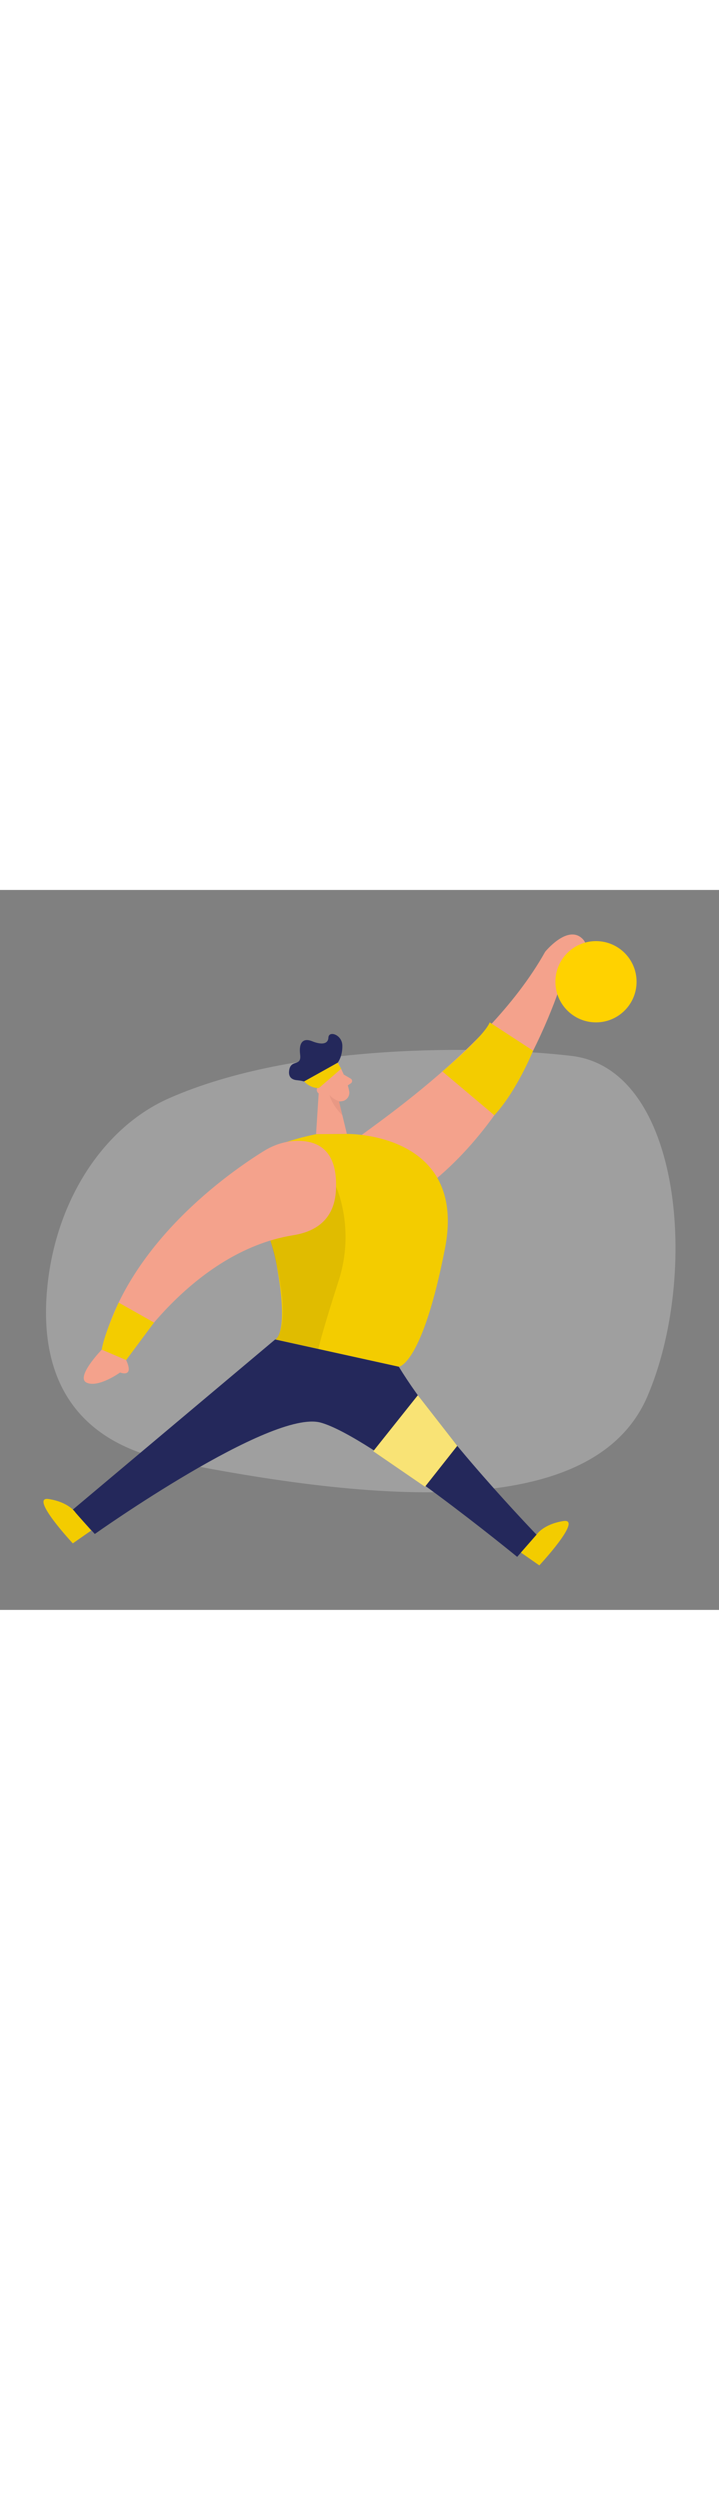 <svg xmlns="http://www.w3.org/2000/svg" id="_0201_basketball" viewBox="0 0 500 500" data-imageid="basketball-98" imageName="Basketball" class="illustrations_image" style="width: 144px;"><rect x="0" y="0" width="500" height="500" fill="#808080" stroke="none"/><defs><style>.cls-1_basketball-98{fill:#fff;}.cls-2_basketball-98{fill:#f4a28c;}.cls-3_basketball-98{opacity:.46;}.cls-3_basketball-98,.cls-4_basketball-98,.cls-5_basketball-98,.cls-6_basketball-98{fill:none;}.cls-7_basketball-98{fill:#ce8172;}.cls-8_basketball-98{fill:#e6e6e6;}.cls-4_basketball-98{opacity:.08;}.cls-5_basketball-98{opacity:.31;}.cls-6_basketball-98{opacity:.3;}.cls-9_basketball-98{fill:#24285b;}.cls-10_basketball-98{fill:#000001;}.cls-11_basketball-98{fill:#ffd200;}.cls-12_basketball-98{fill:#68e1fd;}</style></defs><g id="bg_basketball-98" class="cls-6_basketball-98"><path class="cls-8_basketball-98" d="m117.69,144.6c-45.03,19.79-78.29,69.66-84.66,129.86-5.37,50.73,8.13,106.71,86.37,122.37,152.25,30.48,294.76,38.79,330.82-45.15,36.05-83.94,24.31-227.46-52.92-236.45-61.41-7.15-191.68-9.28-279.61,29.37Z"/></g><g id="basketball_player_basketball-98"><path class="cls-2_basketball-98" d="m239.44,179.78c-.05-3.7,97.99-62.26,139.65-136.82,0,0,15.01-18.51,25.33-9.63s-10.17,18.64-10.17,18.64c0,0-28.42,109.24-109.33,162.41,0,0-44.23,51.05-45.48-34.59Z"/><path class="cls-2_basketball-98" d="m235.81,121.49s5.69,10.38,7.04,18.35c.55,3.23-1.67,6.35-4.91,6.85-4.03.62-9.65.29-13.38-4.9l-7.41-8.03s-4.46-5.2-.29-12.28c4.17-7.08,15.8-6.49,18.95,0Z"/><polygon class="cls-2_basketball-98" points="222.27 130.89 219.8 169.59 241.22 169.43 234.42 141.33 222.27 130.89"/><path class="cls-2_basketball-98" d="m228.39,135.83s-1.92-4.13-4.91-2.43c-2.99,1.7-.26,7.69,4.25,6.38l.66-3.95Z"/><path class="cls-2_basketball-98" d="m239.06,128.21l4.86,2.84c1.2.7,1.26,2.41.11,3.2l-3.8,2.6-1.17-8.65Z"/><g class="cls-5_basketball-98"><path class="cls-7_basketball-98" d="m235.88,146.72s-3.92-.96-6.76-4.4c0,0,1.45,6.83,8.96,14.14l-2.2-9.74Z"/></g><circle class="cls-2_basketball-98" cx="223.29" cy="138.82" r="3.01"/><path class="cls-12_basketball-98 targetColor" d="m219.8,169.59l21.43-.16s84-1.37,68.21,79.56c-15.8,80.93-32.06,82.13-32.06,82.13l-86.03-18.94s10.12-3.1.92-52.31c-9.2-49.22-48.87-74.09,27.54-90.28Z" style="fill: rgb(243, 204, 0);"/><g class="cls-4_basketball-98"><path class="cls-10_basketball-98" d="m233.7,206.08s13.54,29.01,1.84,65.16c-11.69,36.15-14.17,47.55-14.17,47.55l-30.03-6.61s14.05-7.6-3.36-68.7l45.72-37.4Z"/></g><path class="cls-2_basketball-98" d="m183.59,181.24c-24.58,15.22-95.36,64.61-112.84,138.03l16.98,7.24s44.85-75.06,115.79-86.66c7.51-1.23,28.3-5.18,30.02-30.27,1.41-20.69-5.35-35.29-26.24-35.33-8.39-.02-16.57,2.58-23.71,7Z"/><path class="cls-12_basketball-98 targetColor" d="m70.75,319.26l16.98,7.24,19.38-26.06-24.6-13.88s-10.14,21.93-11.76,32.7Z" style="fill: rgb(243, 204, 0);"/><path class="cls-2_basketball-98" d="m70.75,319.26s-18.63,19.23-10.44,22.94c8.19,3.71,23.2-7.09,23.2-7.09,0,0,10.04,4.03,4.22-8.61l-16.98-7.24Z"/><circle class="cls-11_basketball-98" cx="414.46" cy="63.75" r="28.22"/><path class="cls-9_basketball-98" d="m191.34,312.18l-140.81,118.25,15.4,16.84s122.67-86.93,157.15-77.34c34.48,9.59,136.57,93.22,136.57,93.22l13.47-15.4s-67.36-69.67-95.75-116.63l-86.03-18.94Z"/><path class="cls-12_basketball-98 targetColor" d="m373.12,447.75s4.49-7.22,18.61-9.46c14.11-2.25-16.68,30.79-16.68,30.79l-12.79-8.91,10.87-12.42Z" style="fill: rgb(243, 204, 0);"/><path class="cls-12_basketball-98 targetColor" d="m52.55,432.46s-4.49-7.22-18.61-9.46,16.68,30.79,16.68,30.79l12.79-8.91-10.87-12.42Z" style="fill: rgb(243, 204, 0);"/><polygon class="cls-12_basketball-98 targetColor" points="290.57 350.92 259.57 389.8 295.53 414.45 317.97 386.06 290.57 350.92" style="fill: rgb(243, 204, 0);"/><g class="cls-3_basketball-98"><polygon class="cls-1_basketball-98" points="290.57 350.92 259.57 389.8 295.53 414.45 317.97 386.06 290.57 350.92"/></g><path class="cls-12_basketball-98 targetColor" d="m340.56,91.98l30.15,19.65s-11.24,27.9-26.95,44.83l-36.12-30.41s28.75-24.04,32.92-34.06Z" style="fill: rgb(243, 204, 0);"/><path class="cls-9_basketball-98" d="m220.59,137.49l-1.41-.95c-3.75-2.53-8.09-4.04-12.61-4.41-2.96-.25-5.97-1.6-5.55-6.22.8-8.82,8.82-2.73,7.7-11.55-1.12-8.82,2.41-11.71,8.34-9.3s11.09,2.41,11.32-2.57c.23-4.97,9.54-2.09,9.7,5.61.15,7.7-3.24,11.89-3.24,11.89l-14.57,8.22s8.17,7.39.31,9.28Z"/><path class="cls-12_basketball-98 targetColor" d="m211.44,132.99l23.41-13,2.36,4.23-15.36,13.27s-5.13.82-10.41-4.5Z" style="fill: rgb(243, 204, 0);"/></g></svg>